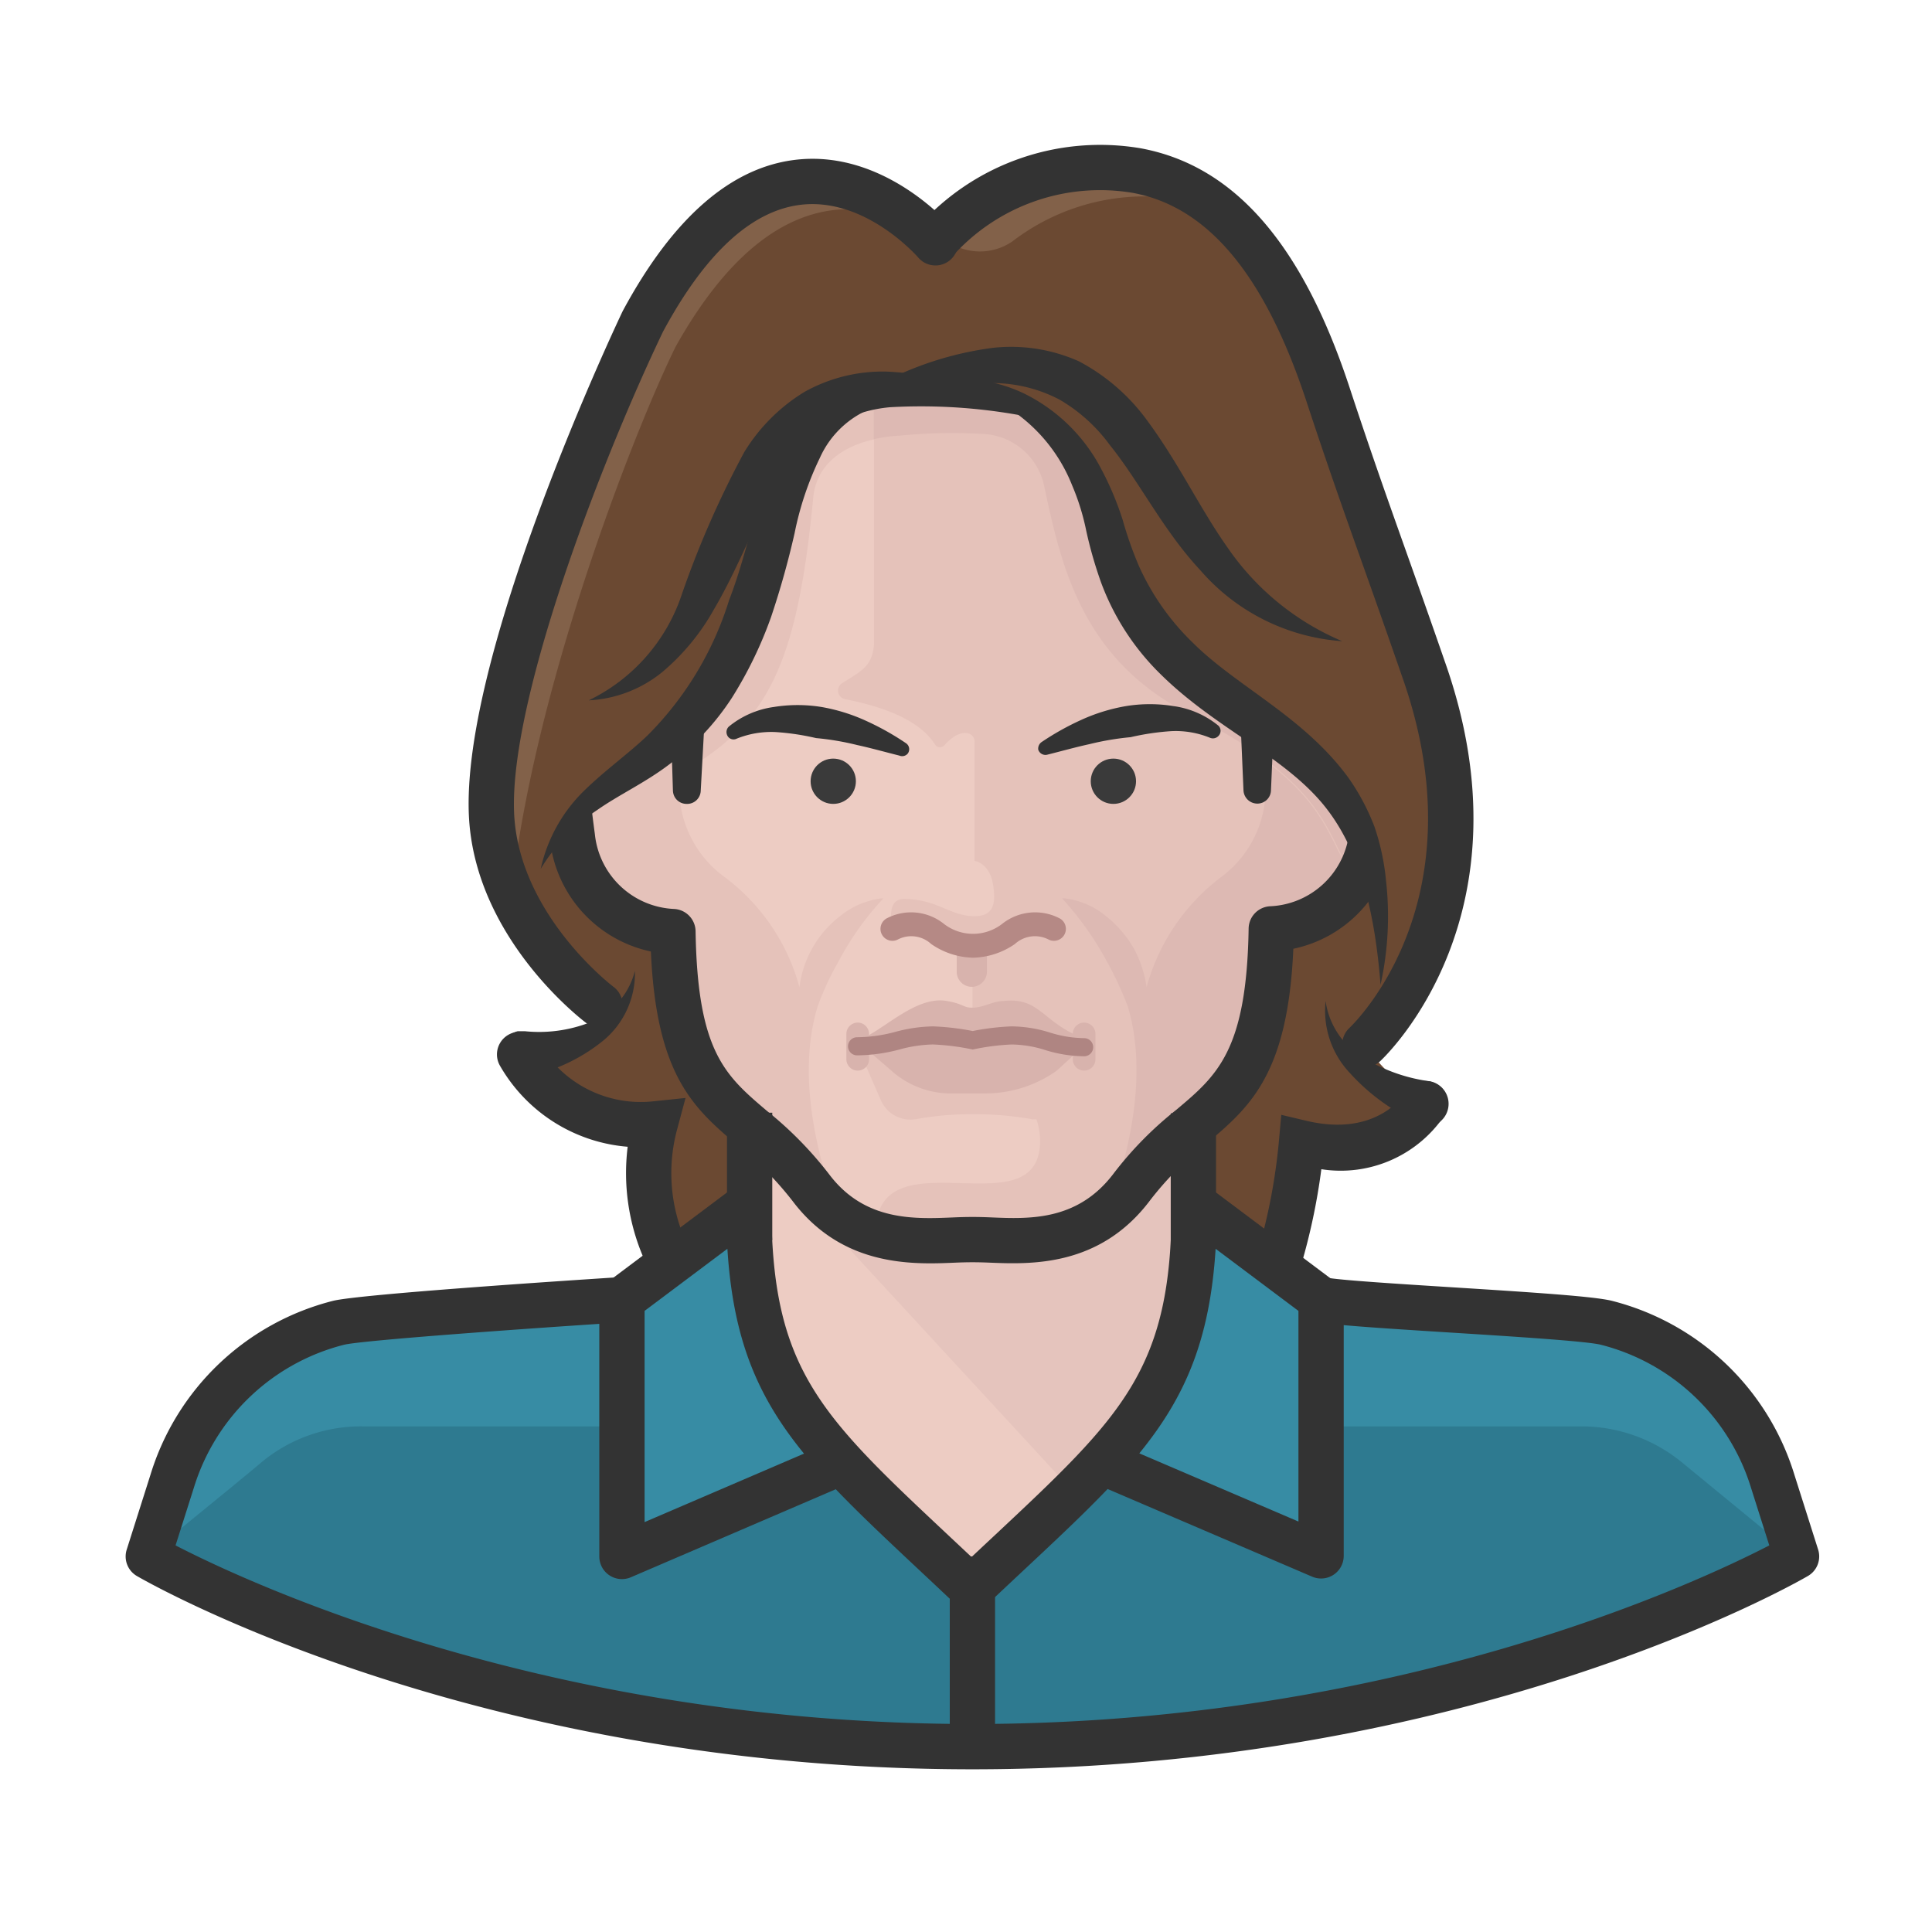 <svg xmlns="http://www.w3.org/2000/svg" viewBox="0 0 128 128"><title>mick-jagger</title><g id="mick-jagger"><path d="M117.445,98.14a14.34,14.34,0,0,0-11.02-10.5c-6.6-1.56-19.14-1.32-42-1.32s-35.3-.2-42,1.36a14.34,14.34,0,0,0-11.02,10.5l-1.58,4.94s21.7,12.6,54.6,12.6,54.6-12.6,54.6-12.6Z" style="fill:#378ca4"/><path d="M104.765,94.5h-80.74a10.32,10.32,0,0,0-6.58,2.28c-3.02,2.54-7.62,6.18-7.62,6.34a124.46,124.46,0,0,0,54.6,12.6,124.46,124.46,0,0,0,54.6-12.6l-7.6-6.24A10.52,10.52,0,0,0,104.765,94.5Z" style="fill:#2e7a90"/><path d="M94.305,44.54c-2.18-7.56-4-11.14-6.26-17.9-2.98-9.16-7.16-14-12.74-15.02a14.68,14.68,0,0,0-13.32,4.7s-10.16-12-19.38,5.14c-3.48,7.32-10.84,24.96-10,33.32.68,7.16,7.14,12,7.14,12a5.3,5.3,0,0,1-5.06,3.08,8.6,8.6,0,0,0,8.64,4.88,12.9,12.9,0,0,0,.8,8.86h40.64a12.9,12.9,0,0,0,.78-8.86c6.18.8,8.66-2,8.66-2a11.839,11.839,0,0,1-3.78-3.54A28.78,28.78,0,0,0,94.305,44.54Z" style="fill:#6b4932"/><path d="M84.727,85.02a1.501,1.501,0,0,1-1.438-1.929,38.428,38.428,0,0,0,1.443-7.507l.156-1.723,1.683.398c4.688,1.11,6.486-1.775,6.561-1.898a1.5,1.5,0,0,1,2.598,1.5,8.291,8.291,0,0,1-8.187,3.602,41.487,41.487,0,0,1-1.379,6.485A1.501,1.501,0,0,1,84.727,85.02Z" style="fill:#333"/><path d="M49.825,73.76v8.4c0,12.58,5.48,13.14,14.64,23.06,9.18-10,14.66-10.48,14.66-23.06v-8.4Z" style="fill:#edccc3"/><path d="M79.025,82.16v-8.4h-29.2v2l21.4,23.2C76.205,93.36,79.025,91.18,79.025,82.16Z" style="fill:#e5c4bd"/><path d="M64.425,82.12c2.6,0,7.26.9,10.56-3.48,4.46-6,9.04-4.58,9.24-17.1a7.04,7.04,0,0,0,6.66-6.26c.6-3.78,1-7.16-1.1-8.96-1.58-1.48-2.28-1.58-3.58-1.1,0,0,.2-5.76.2-8.34,0-11.04-5.52-20-22-20s-22,9.14-22,20.18c0,2.58.2,8.34.2,8.34-1.3-.48-2-.38-3.58,1.1-2,1.8-1.6,5.18-1.1,8.96a7.04,7.04,0,0,0,6.66,6.26c.2,12.42,4.68,10.94,9.24,17.1C57.125,83.02,61.825,82.12,64.425,82.12Z" style="fill:#edccc3"/><path d="M89.825,46.32c-1.58-1.48-2.28-1.58-3.58-1.1,0,0,.2-5.76.2-8.34,0-11.04-5.52-20-22-20a34.192,34.192,0,0,0-6.54.6v25.2c-.1,1.52-.94,1.82-2.14,2.6a.58.58,0,0,0,.22,1.04c2,.4,4.84,1.18,6,3.06a.4.4,0,0,0,.566.015l.015-.015c1.04-1.2,2-.9,2-.24v7.9s1.02.1,1.24,1.66c.18,1.2,0,2-1.24,2-1.62,0-2.48-1.14-4.68-1.14-1.3,0-.72,2-.76,2,.76,0,1.44-.62,2-.26a6.82,6.82,0,0,0,3.3.86v6.62a3.136,3.136,0,0,0,.1.6h-7.7l1.52,3.48a2.14,2.14,0,0,0,2.38,1.28,20.372,20.372,0,0,1,3.7-.32,21.734,21.734,0,0,1,4,.34h.24a4.242,4.242,0,0,1,.24,1.44c0,6-10.84-.58-10.88,6v.22a19.521,19.521,0,0,0,6.44.42c2.6,0,7.26.9,10.56-3.48,4.46-6,9.04-4.58,9.24-17.1a7.04,7.04,0,0,0,6.66-6.26C91.485,51.5,91.825,48.12,89.825,46.32Z" style="fill:#e5c2ba"/><path d="M58.385,59.52a5.44,5.44,0,0,0-2.76,1.2,7.06,7.06,0,0,0-2.66,4.68h0a13.52,13.52,0,0,0-4.94-7.28,7.28,7.28,0,0,1-3-6.5v-2a6,6,0,0,0-2.16-4.34l-.24-.12h0c-1.3-.48-2-.38-3.58,1.1-2,1.8-1.6,5.18-1.1,8.96a7.04,7.04,0,0,0,6.66,6.26c.2,12.42,4.68,10.94,9.24,17.1a8.68,8.68,0,0,0,1.66,1.66c-1.02-2.66-2.86-8.54-1.34-13.54a18.278,18.278,0,0,1,1.38-2.98,19.276,19.276,0,0,1,2.98-4.2h-.14Z" style="fill:#e5c2ba"/><path d="M70.565,59.52a5.3,5.3,0,0,1,2.74,1.2,7.559,7.559,0,0,1,1.84,2.16,7.781,7.781,0,0,1,.82,2.52h0a13.66,13.66,0,0,1,4.92-7.28,7.28,7.28,0,0,0,2.94-6.5v-2a6,6,0,0,1,2.16-4.34,1.497,1.497,0,0,0,.26-.12h0c1.3-.48,2-.38,3.58,1.1,2,1.8,1.6,5.18,1.1,8.96a7.04,7.04,0,0,1-6.66,6.26c-.2,12.42-4.68,10.94-9.24,17.1a9.224,9.224,0,0,1-1.64,1.66c1.02-2.66,2.84-8.54,1.34-13.54a22.399,22.399,0,0,0-1.38-2.98,20.736,20.736,0,0,0-2.98-4.2h.2Z" style="fill:#ddb9b3"/><path d="M64.385,65.38a1,1,0,0,1-1-1v-1.4a1,1,0,0,1,2,0v1.4A1,1,0,0,1,64.385,65.38Z" style="fill:#d8b3ad"/><path d="M64.465,63.451a5.06,5.06,0,0,1-2.773-.909,1.94,1.94,0,0,0-2.232-.285.791.791,0,0,1-.669-1.435,3.475,3.475,0,0,1,3.716.363,3.151,3.151,0,0,0,3.918.001,3.506,3.506,0,0,1,3.733-.365.791.791,0,0,1-.664,1.437,1.969,1.969,0,0,0-2.257.287A5.066,5.066,0,0,1,64.465,63.451Z" style="fill:#b58985"/><path d="M89.825,46.32c-1.58-1.48-2.28-1.58-3.58-1.1,0,0,.2-5.76.2-8.34,0-11.04-5.52-20-22-20s-22,9.14-22,20.18c0,2.58.2,8.34.2,8.34-1.3-.48-2-.38-3.58,1.1-1.9,1.7-1.64,4.84-1.18,8.4h0c11.14-5.48,14.52-6.28,16-22,.3-2.68,2.9-3.88,5.68-4a35.657,35.657,0,0,1,5.66-.1,4.34,4.34,0,0,1,3.88,3.38c1.1,5.08,2.38,11.54,9.74,15.22,9.26,4.68,8.86,8,10.74,10.54a3.198,3.198,0,0,0,.26.3,7.281,7.281,0,0,0,.98-2.84C91.485,51.5,91.825,48.12,89.825,46.32Z" style="fill:#e5c2ba"/><path d="M89.825,46.32c-1.58-1.48-2.28-1.58-3.58-1.1,0,0,.2-5.76.2-8.34,0-11.04-5.52-20-22-20a23.079,23.079,0,0,0-3.38.16h-.24a15.547,15.547,0,0,0-2.94.42V29.1a9.862,9.862,0,0,1,1.74-.24,35.657,35.657,0,0,1,5.66-.1,4.34,4.34,0,0,1,3.88,3.38c1.1,5.08,2.38,11.54,9.74,15.22,9.26,4.68,8.86,8,10.74,10.54a3.198,3.198,0,0,0,.26.3h0a6.821,6.821,0,0,0,.6-1.28v-.1a7.062,7.062,0,0,0,.34-1.46C91.485,51.5,91.825,48.12,89.825,46.32Z" style="fill:#ddb9b3"/><path d="M59.585,50.06c-.96-.24-1.88-.5-2.8-.7a17.995,17.995,0,0,0-2.72-.46,16.319,16.319,0,0,0-2.7-.4,6.119,6.119,0,0,0-2.56.44h0a.46.46,0,0,1-.617-.206.468.468,0,0,1-.023-.054.5.5,0,0,1,.12-.54,5.999,5.999,0,0,1,2.98-1.3,9.877,9.877,0,0,1,3.16,0,11.998,11.998,0,0,1,2.96.92,17.876,17.876,0,0,1,2.64,1.48.48.48,0,0,1,.13.666l-.009.014A.48.48,0,0,1,59.585,50.06Z" style="fill:#333"/><path d="M44.585,52.44l-.16-5.14a20.574,20.574,0,0,1,0-2.72,14.176,14.176,0,0,1,.56-2.74,19.183,19.183,0,0,0,.84-4.76V33.34a7.653,7.653,0,0,1,.1-1.52,9.259,9.259,0,0,1,2.8-5.4,14.938,14.938,0,0,1,4.9-3.08,29.819,29.819,0,0,1,10.74-2,28.3,28.3,0,0,1,10.76,2,15.38,15.38,0,0,1,4.9,2.98,9.62,9.62,0,0,1,2.8,5.44,9.642,9.642,0,0,1,0,1.52v3.74a19.197,19.197,0,0,0,.86,4.76,15.817,15.817,0,0,1,.74,2.74,20.574,20.574,0,0,1,0,2.72l-.22,5.14a.9.9,0,0,1-.938.86h-.002a.92.92,0,0,1-.88-.86l-.22-5.14a12.442,12.442,0,0,0-.78-4.68,21.702,21.702,0,0,1-1.26-5.26c-.12-.9-.18-1.78-.22-2.66v-1.3a4.48,4.48,0,0,0-.08-1.02,8.18,8.18,0,0,0-6-5.54,30.959,30.959,0,0,0-9.36-1.5,29.497,29.497,0,0,0-9.42,1.42,8.18,8.18,0,0,0-5.92,5.62,8.668,8.668,0,0,0-.14,1.04v1.3a12.001,12.001,0,0,1-.2,2.66,23.722,23.722,0,0,1-1.26,5.26,12,12,0,0,0-.82,4.68l-.28,5.14a.9.9,0,0,1-.938.86h-.002a.9.9,0,0,1-.9-.86Z" style="fill:#333"/><path d="M61.649,83.699c-2.712,0-6.285-.492-9.004-3.953a21.826,21.826,0,0,0-3.78-3.863c-2.876-2.445-5.379-4.573-5.742-12.844a8.499,8.499,0,0,1-6.689-7.415c-.51-3.854-1.041-7.873,1.589-10.24a5.446,5.446,0,0,1,3.025-1.718c-.06-1.918-.143-4.912-.143-6.607,0-13.98,8.346-21.68,23.5-21.68s23.5,7.636,23.5,21.5c0,1.695-.083,4.69-.143,6.607a5.511,5.511,0,0,1,3.048,1.738c2.809,2.405,2.114,6.777,1.556,10.29a8.461,8.461,0,0,1-6.679,7.344c-.365,8.374-2.904,10.511-5.823,12.965a20.976,20.976,0,0,0-3.675,3.711c-3.335,4.426-7.927,4.231-10.673,4.118-.797-.033-1.413-.032-2.218.002C62.803,83.675,62.247,83.699,61.649,83.699Zm-20.17-37.05c-.332,0-.663.229-1.429.946-1.478,1.33-1.051,4.552-.639,7.668a5.526,5.526,0,0,0,5.245,4.958,1.499,1.499,0,0,1,1.428,1.474c.129,7.996,1.957,9.55,4.724,11.902a24.629,24.629,0,0,1,4.223,4.33c2.341,2.98,5.557,2.839,8.139,2.73.895-.039,1.58-.04,2.474-.002,2.571.109,5.764.242,8.143-2.917a23.783,23.783,0,0,1,4.146-4.21c2.707-2.276,4.663-3.92,4.792-12.012a1.5,1.5,0,0,1,1.429-1.474,5.514,5.514,0,0,0,5.239-4.926c.551-3.478.88-6.401-.585-7.657-1.228-1.149-1.375-1.092-2.084-.832a1.5,1.5,0,0,1-2.018-1.46c.002-.057.199-5.763.199-8.288,0-12.276-6.897-18.5-20.5-18.5s-20.5,6.285-20.5,18.68c0,2.524.197,8.231.199,8.288a1.5,1.5,0,0,1-2.019,1.459A1.828,1.828,0,0,0,41.48,46.649Z" style="fill:#333"/><path d="M94.705,63.92a35.64,35.64,0,0,0-.4-19.38c-2.18-7.56-4-11.14-6.26-17.9-2.98-9.16-7.16-14-12.74-15.02a14.68,14.68,0,0,0-13.32,4.7s-10.16-12-19.38,5.14c-3.48,7.16-10.64,24.46-10,32.92l1.48,5.94,1.74-2.76c3.38-8.36,12.92-4.78,15.3-22,1.1-8.14,5.78-9.64,12.24-9.84,0,0,8.54-.7,10,9.64,1.88,14.32,19.38,10,18.2,29.84Z" style="fill:#6b4932"/><path d="M60.925,25.48a9.86,9.86,0,0,1,6.9.58,11.48,11.48,0,0,1,5.16,5.06,20.34,20.34,0,0,1,1.4,3.34,24.915,24.915,0,0,0,1.08,3.06,16.421,16.421,0,0,0,3.54,5.04c2.94,2.94,7.36,4.9,10.34,8.98a14.839,14.839,0,0,1,1.72,3.24,15.6,15.6,0,0,1,.76,3.54,21.059,21.059,0,0,1-.36,6.92c-.36-4.54-1.28-9.06-4-12.18s-7-4.88-10.52-8.34a16.5,16.5,0,0,1-4-6.14,28.001,28.001,0,0,1-.98-3.42,15.563,15.563,0,0,0-.94-3.02,10.8,10.8,0,0,0-3.84-4.86A10.56,10.56,0,0,0,60.925,25.48Z" style="fill:#333"/><path d="M59.105,14.32a11.5,11.5,0,0,0-4.98-2c-3.48,0-7.64,1.78-11.62,9.24-3.48,7.06-10.68,24.36-10,32.76l1.32,5.42c1.4-13.82,8.16-31.12,10.94-36.78C49.965,13.7,55.325,13.12,59.105,14.32Z" style="fill:#826149"/><rect x="77.565" y="73.76" width="3" height="14.62" style="fill:#333"/><path d="M62.785,16a3.8,3.8,0,0,0,4.28,0,14.42,14.42,0,0,1,11.24-2.78,7.997,7.997,0,0,1,2.12.68,12.2,12.2,0,0,0-6.36-3.38A14.7,14.7,0,0,0,60.925,15C61.585,15.3,62.185,15.7,62.785,16Z" style="fill:#826149"/><path d="M39.744,68.08a1.495,1.495,0,0,1-.898-.299c-.285-.214-7-5.327-7.733-13.059-1.011-10.701,10.029-33.877,10.141-34.11,3.353-6.23,7.239-9.587,11.585-10.04,5.845-.606,10.114,4.349,10.293,4.56a1.5,1.5,0,0,1-2.288,1.94h0c-.034-.04-3.441-3.965-7.713-3.514-3.291.352-6.388,3.183-9.204,8.414-4.145,8.65-10.515,25.186-9.827,32.468.61,6.424,6.486,10.896,6.546,10.94a1.5,1.5,0,0,1-.9,2.701Z" style="fill:#333"/><circle cx="55.205" cy="51.76" r="1.5" style="fill:#3a3a3a"/><path d="M68.985,49.18a17.871,17.871,0,0,1,2.64-1.48,11.999,11.999,0,0,1,2.98-.92,9.781,9.781,0,0,1,3.14,0,6,6,0,0,1,2.98,1.3.48.48,0,0,1,.001.679l-.001.001a.5.5,0,0,1-.56.12h0a6,6,0,0,0-2.56-.44,16.627,16.627,0,0,0-2.7.4,18.39,18.39,0,0,0-2.72.46c-.92.2-1.84.46-2.8.7a.5.5,0,0,1-.6-.34A.54.54,0,0,1,68.985,49.18Z" style="fill:#333"/><circle cx="73.765" cy="51.76" r="1.5" style="fill:#3a3a3a"/><path d="M90.425,70.7a1.5,1.5,0,0,1-1.025-2.594h0c.358-.339,8.732-8.472,3.492-23.286-1.002-2.897-1.827-5.217-2.594-7.375C89.07,33.99,88.01,31.006,86.62,26.79c-2.768-8.513-6.558-13.095-11.584-14.014a13.105,13.105,0,0,0-11.934,4.206,1.5,1.5,0,1,1-2.232-2.003A16.115,16.115,0,0,1,75.55,9.82c6.236,1.14,10.782,6.384,13.922,16.036,1.377,4.178,2.432,7.147,3.653,10.584.769,2.165,1.597,4.493,2.599,7.39,5.915,16.725-3.857,26.078-4.276,26.468A1.498,1.498,0,0,1,90.425,70.7Z" style="fill:#333"/><path d="M44.006,84.22a1.5,1.5,0,0,1-1.378-.906,14.159,14.159,0,0,1-1.043-7.338,10.748,10.748,0,0,1-8.462-5.371,1.5,1.5,0,0,1,2.604-1.49,7.752,7.752,0,0,0,7.522,3.854l2.171-.227-.566,2.108a11.15,11.15,0,0,0,.528,7.276A1.5,1.5,0,0,1,44.006,84.22Z" style="fill:#333"/><path d="M42.065,64.32a5.78,5.78,0,0,1-2.12,4.64,11.681,11.681,0,0,1-4.92,2.34h0a1.533,1.533,0,0,1-.72-2.98h.46a9.26,9.26,0,0,0,4.36-.6A5,5,0,0,0,42.065,64.32Z" style="fill:#333"/><path d="M87.825,66.32a5.2,5.2,0,0,0,2.58,3.8,11.161,11.161,0,0,0,4.34,1.52,1.52,1.52,0,0,1-.48,3l-.44-.32h0a13.659,13.659,0,0,1-4.42-3.26A6,6,0,0,1,87.825,66.32Z" style="fill:#333"/><path d="M64.425,117.22C31.5,117.22,9.973,104.94,9.072,104.417a1.499,1.499,0,0,1-.677-1.751l1.58-4.98A17.016,17.016,0,0,1,22.06,86.185c1.803-.45,16.285-1.397,19.17-1.582l.191,2.994c-6.574.422-17.446,1.202-18.633,1.498a14.009,14.009,0,0,0-9.947,9.48l-1.21,3.812c4.698,2.427,24.72,11.832,52.794,11.832,28.119,0,48.105-9.403,52.795-11.832l-1.204-3.795a14.016,14.016,0,0,0-9.956-9.499c-.976-.242-5.999-.558-10.036-.812-4.88-.308-7.917-.507-8.839-.722l.682-2.922c.726.169,4.95.435,8.346.649,5.637.355,9.417.609,10.573.895a17.026,17.026,0,0,1,12.096,11.521l1.574,4.961a1.499,1.499,0,0,1-.677,1.751C118.878,104.94,97.351,117.22,64.425,117.22Z" style="fill:#333"/><rect x="62.925" y="103.12" width="3" height="12.6" style="fill:#333"/><path d="M41.325,86.1v17.02l14.7-6.34c-6.32-6.3-6.2-8.62-6.2-17.02Z" style="fill:#378ca4"/><path d="M87.525,86.1v17.02l-14.76-6.34c6.34-6.3,6.36-8.62,6.36-17.02Z" style="fill:#378ca4"/><path d="M64.365,106.72a1.495,1.495,0,0,1-1.031-.411c-.859-.814-1.676-1.58-2.451-2.307-2.109-1.977-3.941-3.696-5.51-5.336L41.797,104.498a1.5,1.5,0,0,1-2.092-1.378V86.1a1.502,1.502,0,0,1,.6-1.2l8.4-6.3a1.5,1.5,0,0,1,2.4,1.2c0,10.923,3.221,13.943,11.829,22.014q.694.65,1.432,1.344.71-.668,1.381-1.294C74.391,93.772,77.625,90.744,77.625,79.8a1.5,1.5,0,0,1,2.4-1.2l8.4,6.3a1.502,1.502,0,0,1,.6,1.2v16.98a1.5,1.5,0,0,1-2.091,1.379L73.382,98.65c-1.586,1.661-3.444,3.4-5.585,5.404-.761.712-1.561,1.461-2.401,2.256A1.498,1.498,0,0,1,64.365,106.72Zm-21.66-19.87v13.993l10.563-4.537c-3.047-3.728-4.694-7.503-5.076-13.571Zm32.778,9.438,10.542,4.518V86.85l-5.487-4.115C80.157,88.789,78.516,92.567,75.483,96.287Z" style="fill:#333"/><rect x="48.165" y="73.72" width="3" height="8.44" style="fill:#333"/><path d="M66.485,66.32c-.68,0-1.3.42-2,.44s-.52-.22-1.74-.44c-2.16-.4-4.44,2.2-6,2.62l2.32,2a5.88,5.88,0,0,0,3.74,1.5h2.58a8.16,8.16,0,0,0,4.62-1.5l2.18-2C69.025,67.88,69.025,66.04,66.485,66.32Z" style="fill:#d8b3ad"/><path d="M56.825,70.93a.75.75,0,0,1-.75-.75V68.5a.75.75,0,0,1,1.5,0v1.68A.75.75,0,0,1,56.825,70.93Z" style="fill:#d8b3ad"/><path d="M71.825,70.93a.75.75,0,0,1-.75-.75V68.5a.75.75,0,0,1,1.5,0v1.68A.75.75,0,0,1,71.825,70.93Z" style="fill:#d8b3ad"/><path d="M71.825,69.98a8.876,8.876,0,0,1-2.586-.415A7.63,7.63,0,0,0,67.025,69.2a15.411,15.411,0,0,0-2.458.308l-.121.025-.122-.025a15.699,15.699,0,0,0-2.523-.309,8.98,8.98,0,0,0-2.186.327,11.216,11.216,0,0,1-2.83.394.6.6,0,0,1,0-1.2,10.073,10.073,0,0,0,2.552-.361A10.104,10.104,0,0,1,61.825,68a16.935,16.935,0,0,1,2.619.308A16.626,16.626,0,0,1,67,68h.004a8.742,8.742,0,0,1,2.556.409,7.78,7.78,0,0,0,2.266.371.6.6,0,0,1,0,1.2Z" style="fill:#af8582"/><path d="M56.005,26.84a22,22,0,0,1,9.82-3.8,11.019,11.019,0,0,1,5.66.9,13.199,13.199,0,0,1,4.34,3.68c2.22,2.94,3.62,6,5.52,8.68a17.44,17.44,0,0,0,7.58,6.18,13.68,13.68,0,0,1-9.4-4.7c-2.48-2.66-4-5.82-6-8.3a10.941,10.941,0,0,0-3.32-3,9.599,9.599,0,0,0-4.38-1.1A38.897,38.897,0,0,0,56.005,26.84Z" style="fill:#333"/><path d="M68.745,27.74a36.779,36.779,0,0,0-9.78-.76,9.12,9.12,0,0,0-7.14,4.6c-1.68,2.58-2.76,5.8-4.54,8.82a14.921,14.921,0,0,1-3.4,4.12,8.38,8.38,0,0,1-4.88,1.88,12,12,0,0,0,6.18-7.06,63.996,63.996,0,0,1,4.12-9.38,11.998,11.998,0,0,1,4-4,10.64,10.64,0,0,1,5.48-1.34A20.68,20.68,0,0,1,68.745,27.74Z" style="fill:#333"/><path d="M35.825,57.56a10.32,10.32,0,0,1,2.8-5.1c1.42-1.4,2.98-2.5,4.26-3.72a21.781,21.781,0,0,0,5.42-8.98c.66-1.7,1.1-3.42,1.64-5.28a19.36,19.36,0,0,1,2.44-5.48,7.66,7.66,0,0,1,5.18-3.44,19.999,19.999,0,0,1,5.8.16,33.997,33.997,0,0,0-5.42,1.26,6.28,6.28,0,0,0-3.62,3.34,20.72,20.72,0,0,0-1.68,5,56.849,56.849,0,0,1-1.56,5.56,27.023,27.023,0,0,1-2.6,5.36,17,17,0,0,1-4.14,4.4c-1.6,1.22-3.32,2-4.8,3.04A12.38,12.38,0,0,0,35.825,57.56Z" style="fill:#333"/></g></svg>